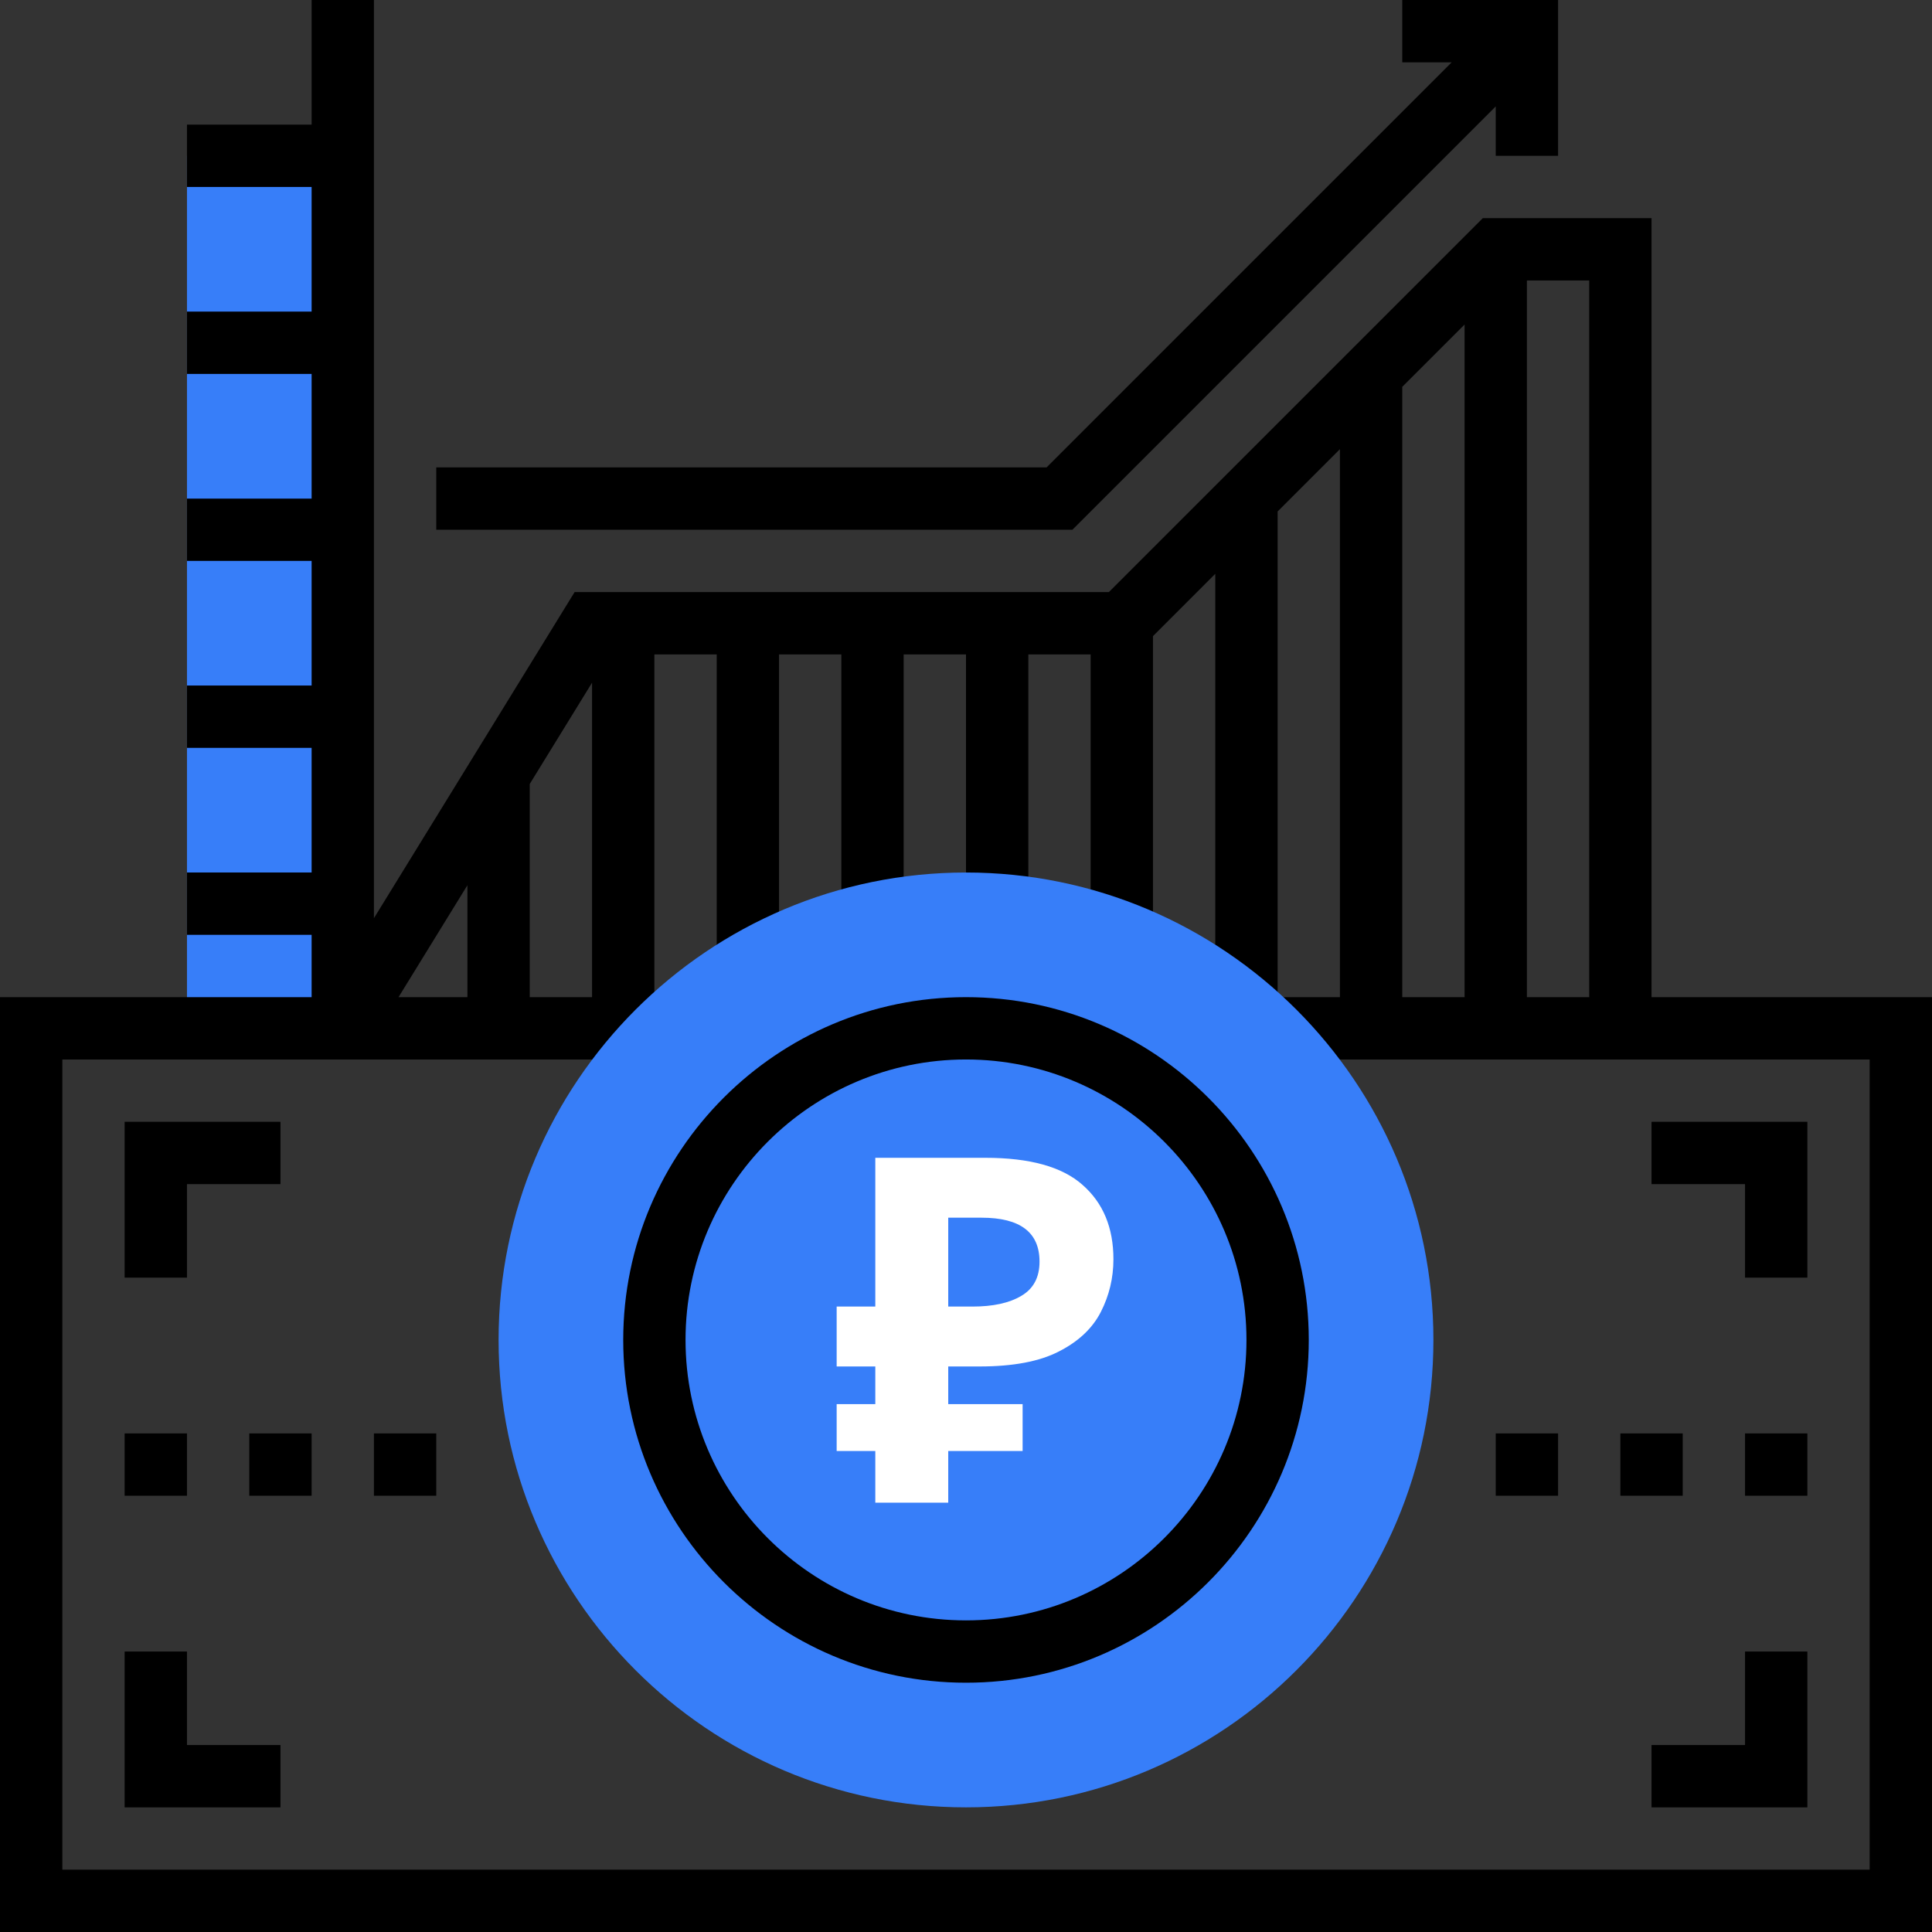 <svg width="72" height="72" viewBox="0 0 72 72" fill="none" xmlns="http://www.w3.org/2000/svg">
<rect x="0" y="0" width="72" height="72" fill="#333333" stroke="none"/>
<path d="M6.968 5.806H12.774V38.322H6.968V5.806Z" fill="#377EF9"/>
<path d="M61.548 37.161V8.129H55.261L41.326 22.064H21.415L13.935 34.219V0H11.613V4.645H6.968V6.968H11.613V11.613H6.968V13.935H11.613V18.581H6.968V20.903H11.613V25.548H6.968V27.871H11.613V32.516H6.968V34.839H11.613V37.161H0V72H72V37.161H61.548ZM59.226 37.161H56.903V10.452H59.226V37.161ZM54.581 37.161H52.258V14.416L54.581 12.094V37.161ZM22.064 25.442V37.161H19.742V29.216L22.064 25.442ZM14.852 37.161L17.419 32.99V37.161H14.852ZM69.677 69.677H2.323V39.484H24.387V24.387H26.71V36H29.032V24.387H31.355V33.677H33.677V24.387H36V33.677H38.323V24.387H40.645V34.839H42.968V23.707L45.29 21.384V37.161H47.613V19.061L49.935 16.739V37.161H47.613V39.484H69.677V69.677Z" fill="black"/>
<path d="M55.742 3.965V5.806H58.065V0H52.258V2.323H54.1L39.003 17.419H16.258V19.742H39.965L55.742 3.965Z" fill="black"/>
<path d="M6.968 44.129H10.452V41.806H4.645V47.613H6.968V44.129Z" fill="black"/>
<path d="M36 67.355C26.395 67.355 18.581 59.541 18.581 49.935C18.581 40.33 26.395 32.516 36 32.516C45.605 32.516 53.419 40.33 53.419 49.935C53.419 59.541 45.605 67.355 36 67.355Z" fill="#377EF9"/>
<path d="M6.968 61.548H4.645V67.355H10.452V65.032H6.968V61.548Z" fill="black"/>
<path d="M65.032 47.613H67.355V41.806H61.548V44.129H65.032V47.613Z" fill="black"/>
<path d="M65.032 65.032H61.548V67.355H67.355V61.548H65.032V65.032Z" fill="black"/>
<path d="M65.032 53.419H67.355V55.742H65.032V53.419Z" fill="black"/>
<path d="M60.387 53.419H62.71V55.742H60.387V53.419Z" fill="black"/>
<path d="M55.742 53.419H58.065V55.742H55.742V53.419Z" fill="black"/>
<path d="M36 37.161C28.957 37.161 23.226 42.892 23.226 49.935C23.226 56.979 28.957 62.71 36 62.71C43.043 62.71 48.774 56.979 48.774 49.935C48.774 42.892 43.043 37.161 36 37.161ZM36 60.387C30.237 60.387 25.548 55.698 25.548 49.935C25.548 44.173 30.237 39.484 36 39.484C41.763 39.484 46.452 44.173 46.452 49.935C46.452 55.698 41.763 60.387 36 60.387Z" fill="black"/>
<path d="M13.935 53.419H16.258V55.742H13.935V53.419Z" fill="black"/>
<path d="M9.29 53.419H11.613V55.742H9.29V53.419Z" fill="black"/>
<path d="M4.645 53.419H6.968V55.742H4.645V53.419Z" fill="black"/>
<path d="M32.62 56V54.074H31.18V52.328H32.62V50.924H31.18V48.692H32.62V43.148H36.724C38.38 43.148 39.586 43.484 40.342 44.156C41.11 44.828 41.494 45.752 41.494 46.928C41.494 47.624 41.338 48.278 41.026 48.89C40.714 49.502 40.192 49.994 39.46 50.366C38.74 50.738 37.756 50.924 36.508 50.924H35.338V52.328H38.11V54.074H35.338V56H32.62ZM35.338 48.692H36.238C37.006 48.692 37.612 48.56 38.056 48.296C38.512 48.032 38.74 47.606 38.74 47.018C38.74 45.926 38.02 45.38 36.58 45.38H35.338V48.692Z" fill="white"/>
</svg>

